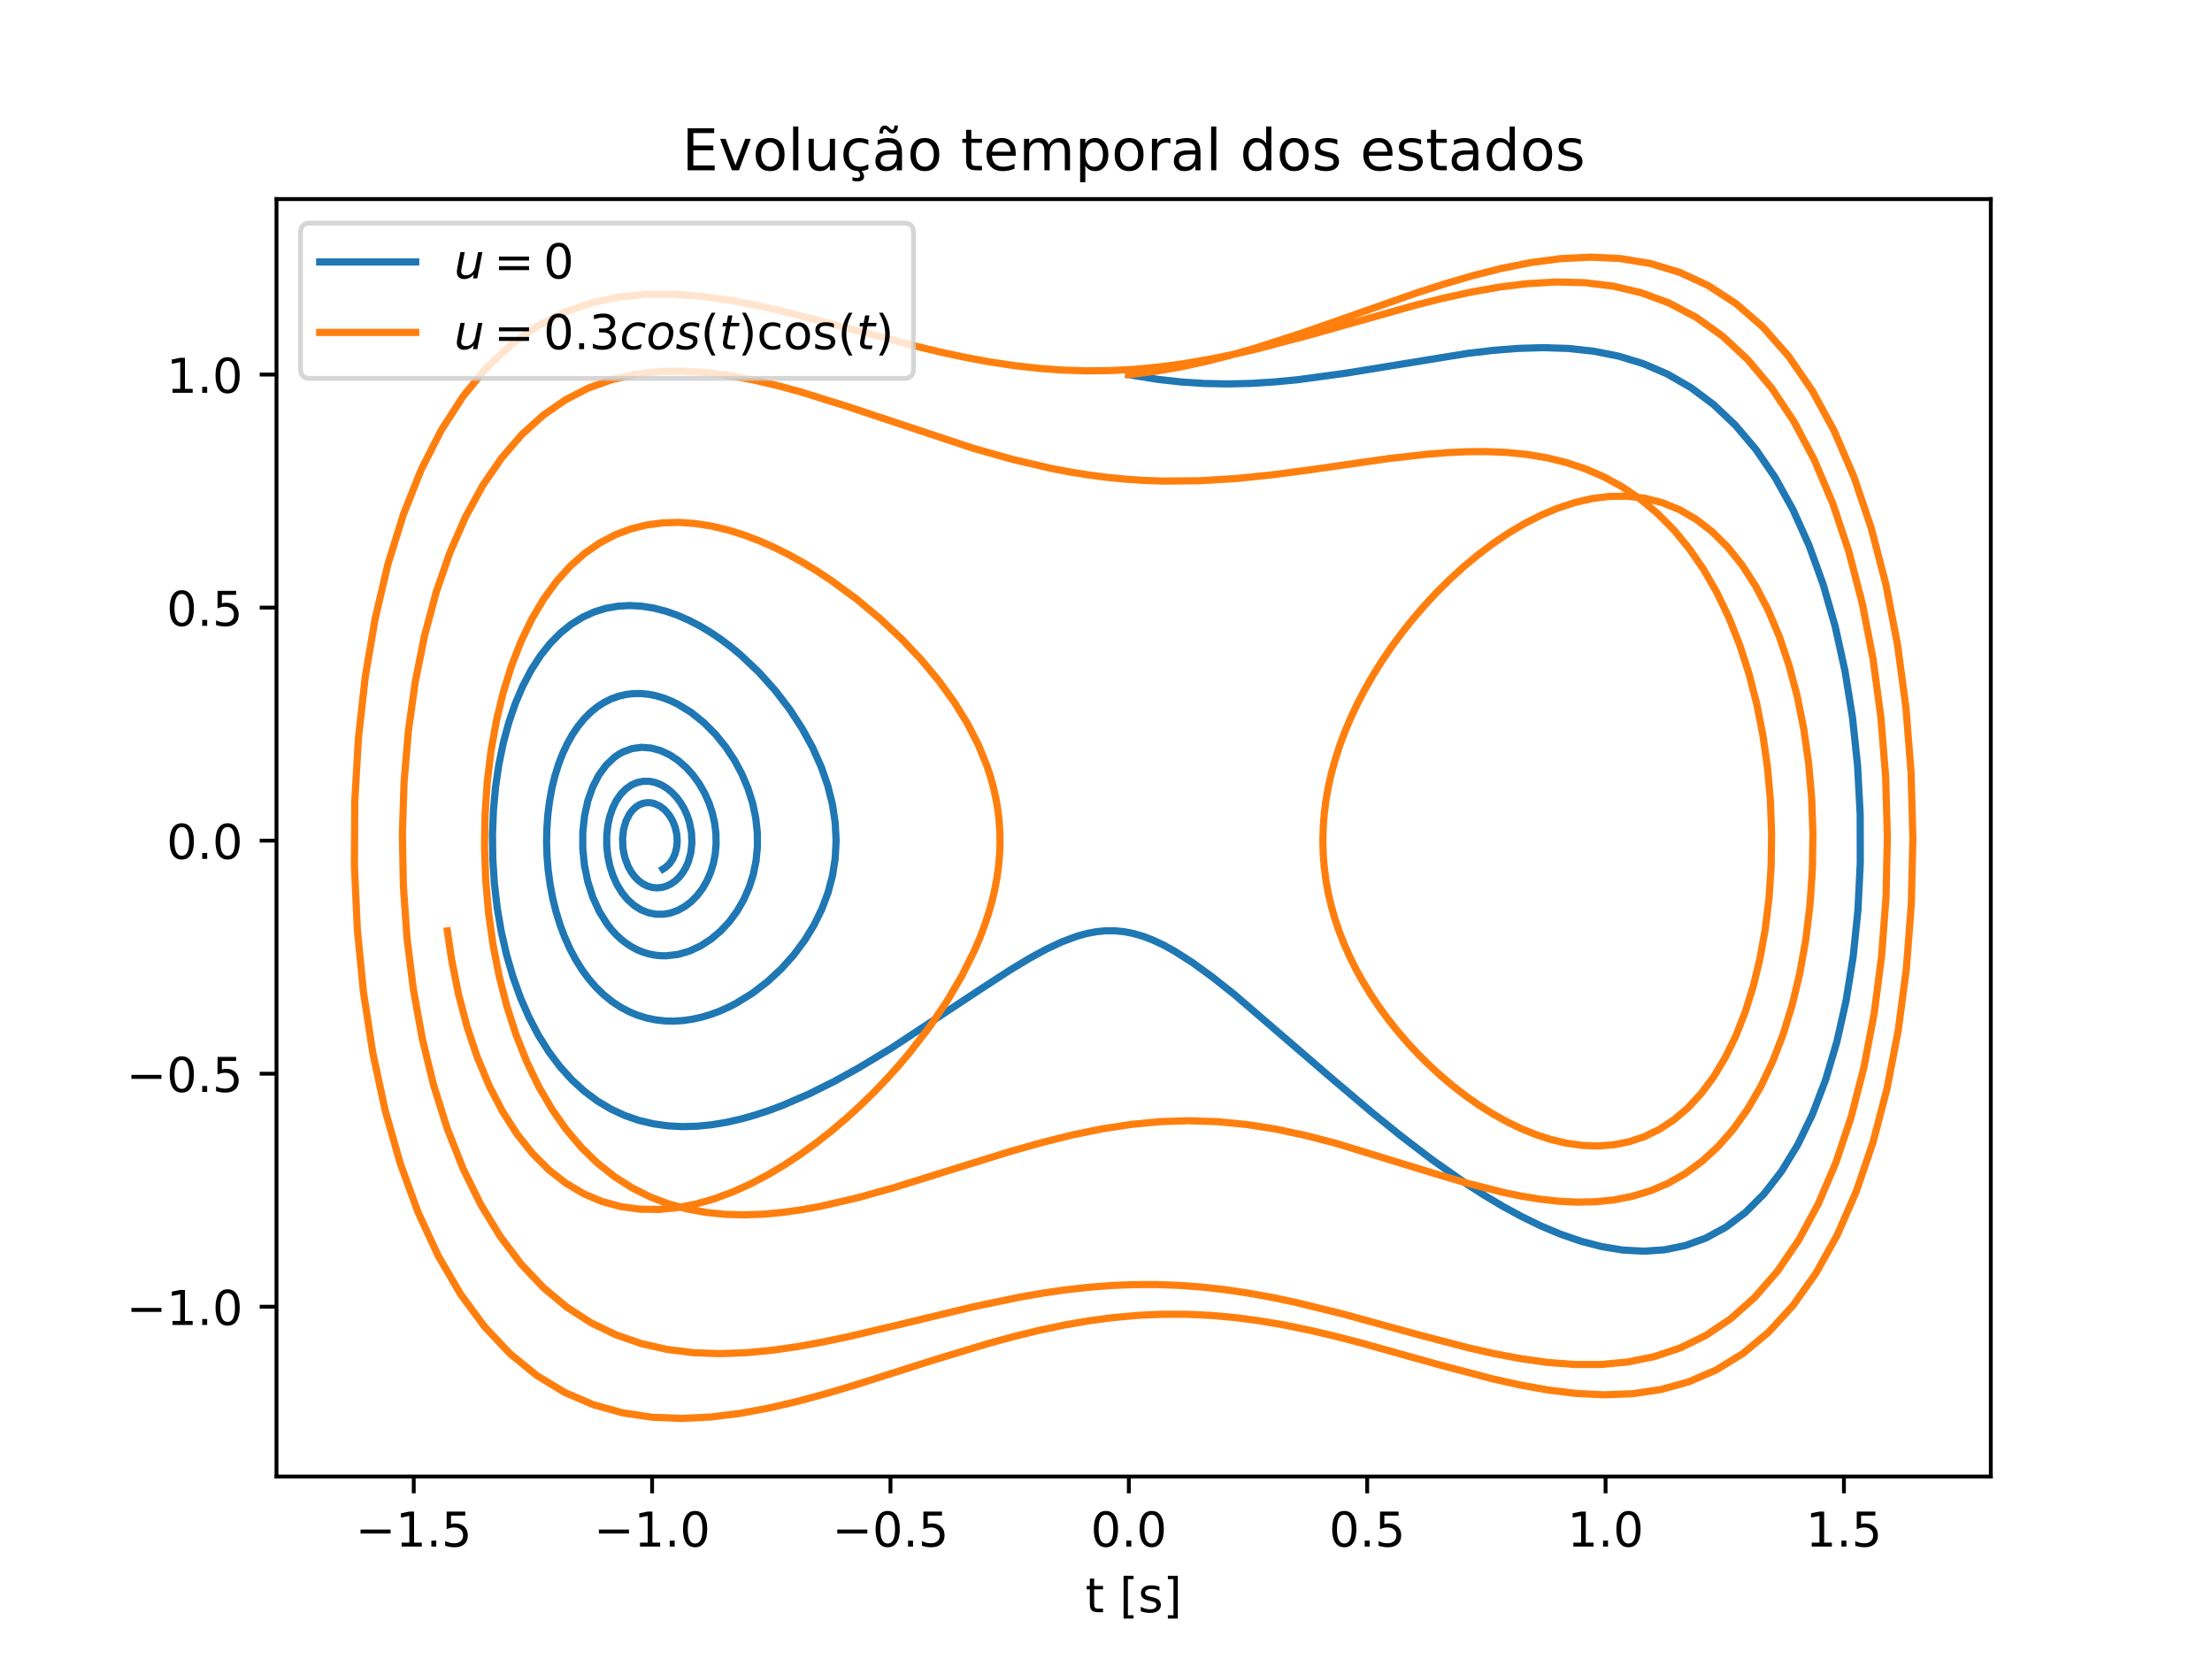 <?xml version="1.0" encoding="utf-8" standalone="no"?>
<!DOCTYPE svg PUBLIC "-//W3C//DTD SVG 1.1//EN"
  "http://www.w3.org/Graphics/SVG/1.1/DTD/svg11.dtd">
<!-- Created with matplotlib (http://matplotlib.org/) -->
<svg height="345.6pt" version="1.1" viewBox="0 0 460.8 345.6" width="460.8pt" xmlns="http://www.w3.org/2000/svg" xmlns:xlink="http://www.w3.org/1999/xlink">
 <defs>
  <style type="text/css">
*{stroke-linecap:butt;stroke-linejoin:round;}
  </style>
 </defs>
 <g id="figure_1">
  <g id="patch_1">
   <path d="M 0 345.6 
L 460.8 345.6 
L 460.8 0 
L 0 0 
z
" style="fill:#ffffff;"/>
  </g>
  <g id="axes_1">
   <g id="patch_2">
    <path d="M 57.6 307.584 
L 414.72 307.584 
L 414.72 41.472 
L 57.6 41.472 
z
" style="fill:#ffffff;"/>
   </g>
   <g id="matplotlib.axis_1">
    <g id="xtick_1">
     <g id="line2d_1">
      <defs>
       <path d="M 0 0 
L 0 3.5 
" id="me39bbd411f" style="stroke:#000000;stroke-width:0.8;"/>
      </defs>
      <g>
       <use style="stroke:#000000;stroke-width:0.8;" x="86.19" xlink:href="#me39bbd411f" y="307.584"/>
      </g>
     </g>
     <g id="text_1">
      <!-- −1.5 -->
      <defs>
       <path d="M 10.594 35.5 
L 73.188 35.5 
L 73.188 27.203 
L 10.594 27.203 
z
" id="DejaVuSans-2212"/>
       <path d="M 12.406 8.297 
L 28.516 8.297 
L 28.516 63.922 
L 10.984 60.406 
L 10.984 69.391 
L 28.422 72.906 
L 38.281 72.906 
L 38.281 8.297 
L 54.391 8.297 
L 54.391 0 
L 12.406 0 
z
" id="DejaVuSans-31"/>
       <path d="M 10.688 12.406 
L 21 12.406 
L 21 0 
L 10.688 0 
z
" id="DejaVuSans-2e"/>
       <path d="M 10.797 72.906 
L 49.516 72.906 
L 49.516 64.594 
L 19.828 64.594 
L 19.828 46.734 
Q 21.969 47.469 24.109 47.828 
Q 26.266 48.188 28.422 48.188 
Q 40.625 48.188 47.75 41.5 
Q 54.891 34.812 54.891 23.391 
Q 54.891 11.625 47.562 5.094 
Q 40.234 -1.422 26.906 -1.422 
Q 22.312 -1.422 17.547 -0.641 
Q 12.797 0.141 7.719 1.703 
L 7.719 11.625 
Q 12.109 9.234 16.797 8.062 
Q 21.484 6.891 26.703 6.891 
Q 35.156 6.891 40.078 11.328 
Q 45.016 15.766 45.016 23.391 
Q 45.016 31 40.078 35.438 
Q 35.156 39.891 26.703 39.891 
Q 22.75 39.891 18.812 39.016 
Q 14.891 38.141 10.797 36.281 
z
" id="DejaVuSans-35"/>
      </defs>
      <g transform="translate(74.048 322.182)scale(0.1 -0.1)">
       <use xlink:href="#DejaVuSans-2212"/>
       <use x="83.789" xlink:href="#DejaVuSans-31"/>
       <use x="147.412" xlink:href="#DejaVuSans-2e"/>
       <use x="179.199" xlink:href="#DejaVuSans-35"/>
      </g>
     </g>
    </g>
    <g id="xtick_2">
     <g id="line2d_2">
      <g>
       <use style="stroke:#000000;stroke-width:0.8;" x="135.846" xlink:href="#me39bbd411f" y="307.584"/>
      </g>
     </g>
     <g id="text_2">
      <!-- −1.0 -->
      <defs>
       <path d="M 31.781 66.406 
Q 24.172 66.406 20.328 58.906 
Q 16.5 51.422 16.5 36.375 
Q 16.5 21.391 20.328 13.891 
Q 24.172 6.391 31.781 6.391 
Q 39.453 6.391 43.281 13.891 
Q 47.125 21.391 47.125 36.375 
Q 47.125 51.422 43.281 58.906 
Q 39.453 66.406 31.781 66.406 
z
M 31.781 74.219 
Q 44.047 74.219 50.516 64.516 
Q 56.984 54.828 56.984 36.375 
Q 56.984 17.969 50.516 8.266 
Q 44.047 -1.422 31.781 -1.422 
Q 19.531 -1.422 13.062 8.266 
Q 6.594 17.969 6.594 36.375 
Q 6.594 54.828 13.062 64.516 
Q 19.531 74.219 31.781 74.219 
z
" id="DejaVuSans-30"/>
      </defs>
      <g transform="translate(123.704 322.182)scale(0.1 -0.1)">
       <use xlink:href="#DejaVuSans-2212"/>
       <use x="83.789" xlink:href="#DejaVuSans-31"/>
       <use x="147.412" xlink:href="#DejaVuSans-2e"/>
       <use x="179.199" xlink:href="#DejaVuSans-30"/>
      </g>
     </g>
    </g>
    <g id="xtick_3">
     <g id="line2d_3">
      <g>
       <use style="stroke:#000000;stroke-width:0.8;" x="185.502" xlink:href="#me39bbd411f" y="307.584"/>
      </g>
     </g>
     <g id="text_3">
      <!-- −0.5 -->
      <g transform="translate(173.36 322.182)scale(0.1 -0.1)">
       <use xlink:href="#DejaVuSans-2212"/>
       <use x="83.789" xlink:href="#DejaVuSans-30"/>
       <use x="147.412" xlink:href="#DejaVuSans-2e"/>
       <use x="179.199" xlink:href="#DejaVuSans-35"/>
      </g>
     </g>
    </g>
    <g id="xtick_4">
     <g id="line2d_4">
      <g>
       <use style="stroke:#000000;stroke-width:0.8;" x="235.157" xlink:href="#me39bbd411f" y="307.584"/>
      </g>
     </g>
     <g id="text_4">
      <!-- 0.0 -->
      <g transform="translate(227.206 322.182)scale(0.1 -0.1)">
       <use xlink:href="#DejaVuSans-30"/>
       <use x="63.623" xlink:href="#DejaVuSans-2e"/>
       <use x="95.41" xlink:href="#DejaVuSans-30"/>
      </g>
     </g>
    </g>
    <g id="xtick_5">
     <g id="line2d_5">
      <g>
       <use style="stroke:#000000;stroke-width:0.8;" x="284.813" xlink:href="#me39bbd411f" y="307.584"/>
      </g>
     </g>
     <g id="text_5">
      <!-- 0.5 -->
      <g transform="translate(276.862 322.182)scale(0.1 -0.1)">
       <use xlink:href="#DejaVuSans-30"/>
       <use x="63.623" xlink:href="#DejaVuSans-2e"/>
       <use x="95.41" xlink:href="#DejaVuSans-35"/>
      </g>
     </g>
    </g>
    <g id="xtick_6">
     <g id="line2d_6">
      <g>
       <use style="stroke:#000000;stroke-width:0.8;" x="334.469" xlink:href="#me39bbd411f" y="307.584"/>
      </g>
     </g>
     <g id="text_6">
      <!-- 1.0 -->
      <g transform="translate(326.518 322.182)scale(0.1 -0.1)">
       <use xlink:href="#DejaVuSans-31"/>
       <use x="63.623" xlink:href="#DejaVuSans-2e"/>
       <use x="95.41" xlink:href="#DejaVuSans-30"/>
      </g>
     </g>
    </g>
    <g id="xtick_7">
     <g id="line2d_7">
      <g>
       <use style="stroke:#000000;stroke-width:0.8;" x="384.125" xlink:href="#me39bbd411f" y="307.584"/>
      </g>
     </g>
     <g id="text_7">
      <!-- 1.5 -->
      <g transform="translate(376.174 322.182)scale(0.1 -0.1)">
       <use xlink:href="#DejaVuSans-31"/>
       <use x="63.623" xlink:href="#DejaVuSans-2e"/>
       <use x="95.41" xlink:href="#DejaVuSans-35"/>
      </g>
     </g>
    </g>
    <g id="text_8">
     <!-- t [s] -->
     <defs>
      <path d="M 18.312 70.219 
L 18.312 54.688 
L 36.812 54.688 
L 36.812 47.703 
L 18.312 47.703 
L 18.312 18.016 
Q 18.312 11.328 20.141 9.422 
Q 21.969 7.516 27.594 7.516 
L 36.812 7.516 
L 36.812 0 
L 27.594 0 
Q 17.188 0 13.234 3.875 
Q 9.281 7.766 9.281 18.016 
L 9.281 47.703 
L 2.688 47.703 
L 2.688 54.688 
L 9.281 54.688 
L 9.281 70.219 
z
" id="DejaVuSans-74"/>
      <path id="DejaVuSans-20"/>
      <path d="M 8.594 75.984 
L 29.297 75.984 
L 29.297 69 
L 17.578 69 
L 17.578 -6.203 
L 29.297 -6.203 
L 29.297 -13.188 
L 8.594 -13.188 
z
" id="DejaVuSans-5b"/>
      <path d="M 44.281 53.078 
L 44.281 44.578 
Q 40.484 46.531 36.375 47.5 
Q 32.281 48.484 27.875 48.484 
Q 21.188 48.484 17.844 46.438 
Q 14.5 44.391 14.5 40.281 
Q 14.5 37.156 16.891 35.375 
Q 19.281 33.594 26.516 31.984 
L 29.594 31.297 
Q 39.156 29.25 43.188 25.516 
Q 47.219 21.781 47.219 15.094 
Q 47.219 7.469 41.188 3.016 
Q 35.156 -1.422 24.609 -1.422 
Q 20.219 -1.422 15.453 -0.562 
Q 10.688 0.297 5.422 2 
L 5.422 11.281 
Q 10.406 8.688 15.234 7.391 
Q 20.062 6.109 24.812 6.109 
Q 31.156 6.109 34.562 8.281 
Q 37.984 10.453 37.984 14.406 
Q 37.984 18.062 35.516 20.016 
Q 33.062 21.969 24.703 23.781 
L 21.578 24.516 
Q 13.234 26.266 9.516 29.906 
Q 5.812 33.547 5.812 39.891 
Q 5.812 47.609 11.281 51.797 
Q 16.75 56 26.812 56 
Q 31.781 56 36.172 55.266 
Q 40.578 54.547 44.281 53.078 
z
" id="DejaVuSans-73"/>
      <path d="M 30.422 75.984 
L 30.422 -13.188 
L 9.719 -13.188 
L 9.719 -6.203 
L 21.391 -6.203 
L 21.391 69 
L 9.719 69 
L 9.719 75.984 
z
" id="DejaVuSans-5d"/>
     </defs>
     <g transform="translate(226.105 335.861)scale(0.1 -0.1)">
      <use xlink:href="#DejaVuSans-74"/>
      <use x="39.209" xlink:href="#DejaVuSans-20"/>
      <use x="70.996" xlink:href="#DejaVuSans-5b"/>
      <use x="110.01" xlink:href="#DejaVuSans-73"/>
      <use x="162.109" xlink:href="#DejaVuSans-5d"/>
     </g>
    </g>
   </g>
   <g id="matplotlib.axis_2">
    <g id="ytick_1">
     <g id="line2d_8">
      <defs>
       <path d="M 0 0 
L -3.5 0 
" id="m3bc2243979" style="stroke:#000000;stroke-width:0.8;"/>
      </defs>
      <g>
       <use style="stroke:#000000;stroke-width:0.8;" x="57.6" xlink:href="#m3bc2243979" y="272.213"/>
      </g>
     </g>
     <g id="text_9">
      <!-- −1.0 -->
      <g transform="translate(26.317 276.012)scale(0.1 -0.1)">
       <use xlink:href="#DejaVuSans-2212"/>
       <use x="83.789" xlink:href="#DejaVuSans-31"/>
       <use x="147.412" xlink:href="#DejaVuSans-2e"/>
       <use x="179.199" xlink:href="#DejaVuSans-30"/>
      </g>
     </g>
    </g>
    <g id="ytick_2">
     <g id="line2d_9">
      <g>
       <use style="stroke:#000000;stroke-width:0.8;" x="57.6" xlink:href="#m3bc2243979" y="223.667"/>
      </g>
     </g>
     <g id="text_10">
      <!-- −0.5 -->
      <g transform="translate(26.317 227.466)scale(0.1 -0.1)">
       <use xlink:href="#DejaVuSans-2212"/>
       <use x="83.789" xlink:href="#DejaVuSans-30"/>
       <use x="147.412" xlink:href="#DejaVuSans-2e"/>
       <use x="179.199" xlink:href="#DejaVuSans-35"/>
      </g>
     </g>
    </g>
    <g id="ytick_3">
     <g id="line2d_10">
      <g>
       <use style="stroke:#000000;stroke-width:0.8;" x="57.6" xlink:href="#m3bc2243979" y="175.121"/>
      </g>
     </g>
     <g id="text_11">
      <!-- 0.0 -->
      <g transform="translate(34.697 178.92)scale(0.1 -0.1)">
       <use xlink:href="#DejaVuSans-30"/>
       <use x="63.623" xlink:href="#DejaVuSans-2e"/>
       <use x="95.41" xlink:href="#DejaVuSans-30"/>
      </g>
     </g>
    </g>
    <g id="ytick_4">
     <g id="line2d_11">
      <g>
       <use style="stroke:#000000;stroke-width:0.8;" x="57.6" xlink:href="#m3bc2243979" y="126.575"/>
      </g>
     </g>
     <g id="text_12">
      <!-- 0.5 -->
      <g transform="translate(34.697 130.375)scale(0.1 -0.1)">
       <use xlink:href="#DejaVuSans-30"/>
       <use x="63.623" xlink:href="#DejaVuSans-2e"/>
       <use x="95.41" xlink:href="#DejaVuSans-35"/>
      </g>
     </g>
    </g>
    <g id="ytick_5">
     <g id="line2d_12">
      <g>
       <use style="stroke:#000000;stroke-width:0.8;" x="57.6" xlink:href="#m3bc2243979" y="78.029"/>
      </g>
     </g>
     <g id="text_13">
      <!-- 1.0 -->
      <g transform="translate(34.697 81.829)scale(0.1 -0.1)">
       <use xlink:href="#DejaVuSans-31"/>
       <use x="63.623" xlink:href="#DejaVuSans-2e"/>
       <use x="95.41" xlink:href="#DejaVuSans-30"/>
      </g>
     </g>
    </g>
   </g>
   <g id="line2d_13">
    <path clip-path="url(#p2f55f39e80)" d="M 235.157 78.029 
L 236.248 78.237 
L 241.181 79.028 
L 246.081 79.575 
L 250.958 79.887 
L 255.826 79.978 
L 260.694 79.863 
L 265.573 79.558 
L 270.471 79.087 
L 280.359 77.741 
L 305.798 73.606 
L 311.006 72.994 
L 316.241 72.579 
L 321.491 72.423 
L 326.74 72.593 
L 331.971 73.157 
L 337.162 74.185 
L 342.286 75.747 
L 347.316 77.908 
L 352.219 80.731 
L 356.959 84.268 
L 361.499 88.564 
L 365.799 93.645 
L 369.819 99.523 
L 373.518 106.191 
L 376.857 113.617 
L 379.797 121.748 
L 382.305 130.509 
L 384.351 139.8 
L 385.911 149.505 
L 386.967 159.489 
L 387.508 169.606 
L 387.531 179.706 
L 387.042 189.636 
L 386.052 199.25 
L 384.581 208.415 
L 382.656 217.01 
L 380.308 224.936 
L 377.574 232.114 
L 374.492 238.49 
L 371.106 244.032 
L 367.458 248.727 
L 363.591 252.586 
L 359.548 255.633 
L 355.369 257.908 
L 351.093 259.462 
L 346.754 260.354 
L 342.385 260.645 
L 338.015 260.403 
L 333.67 259.692 
L 329.371 258.578 
L 325.139 257.122 
L 320.989 255.381 
L 316.933 253.41 
L 312.984 251.257 
L 309.148 248.965 
L 305.432 246.574 
L 298.376 241.623 
L 291.829 236.624 
L 285.79 231.734 
L 277.642 224.829 
L 257.11 207.143 
L 252.487 203.479 
L 248.373 200.494 
L 244.669 198.13 
L 242.382 196.872 
L 240.212 195.85 
L 238.134 195.053 
L 236.127 194.468 
L 234.169 194.087 
L 232.241 193.901 
L 230.321 193.904 
L 228.392 194.091 
L 226.434 194.461 
L 224.429 195.01 
L 221.294 196.17 
L 217.95 197.735 
L 214.334 199.71 
L 210.383 202.1 
L 204.485 205.93 
L 185.701 218.346 
L 178.748 222.534 
L 173.757 225.287 
L 168.49 227.911 
L 162.966 230.297 
L 160.116 231.36 
L 157.215 232.313 
L 154.268 233.136 
L 151.283 233.808 
L 148.268 234.306 
L 145.233 234.608 
L 142.188 234.692 
L 139.144 234.533 
L 136.115 234.109 
L 133.115 233.399 
L 130.159 232.381 
L 127.264 231.039 
L 124.445 229.357 
L 121.722 227.323 
L 119.112 224.933 
L 116.633 222.182 
L 114.304 219.077 
L 112.143 215.626 
L 110.167 211.848 
L 108.392 207.764 
L 106.833 203.407 
L 105.503 198.811 
L 104.413 194.019 
L 103.572 189.077 
L 102.987 184.037 
L 102.661 178.952 
L 102.595 173.876 
L 102.787 168.864 
L 103.233 163.969 
L 103.925 159.242 
L 104.854 154.728 
L 106.007 150.471 
L 107.37 146.505 
L 108.928 142.861 
L 110.664 139.561 
L 112.559 136.621 
L 114.596 134.053 
L 116.754 131.859 
L 119.014 130.038 
L 121.359 128.583 
L 123.769 127.482 
L 126.226 126.721 
L 128.714 126.281 
L 131.217 126.142 
L 133.719 126.283 
L 136.208 126.682 
L 138.67 127.315 
L 141.094 128.159 
L 143.47 129.193 
L 145.789 130.394 
L 148.042 131.743 
L 150.224 133.219 
L 152.327 134.805 
L 154.346 136.485 
L 158.117 140.065 
L 161.51 143.855 
L 164.509 147.772 
L 167.103 151.754 
L 169.289 155.752 
L 171.066 159.733 
L 172.438 163.674 
L 173.41 167.559 
L 173.987 171.38 
L 174.178 175.13 
L 173.988 178.806 
L 173.426 182.404 
L 172.501 185.92 
L 171.22 189.344 
L 169.595 192.666 
L 167.635 195.868 
L 165.355 198.926 
L 162.771 201.81 
L 159.903 204.478 
L 156.775 206.883 
L 153.416 208.966 
L 151.662 209.867 
L 149.864 210.661 
L 148.029 211.341 
L 146.162 211.895 
L 144.269 212.316 
L 142.36 212.592 
L 140.439 212.714 
L 138.517 212.674 
L 136.601 212.462 
L 134.701 212.07 
L 132.825 211.493 
L 130.984 210.723 
L 129.187 209.758 
L 127.444 208.594 
L 125.766 207.232 
L 124.163 205.672 
L 122.645 203.919 
L 121.221 201.98 
L 119.9 199.863 
L 118.693 197.581 
L 117.606 195.146 
L 116.647 192.577 
L 115.822 189.891 
L 115.138 187.11 
L 114.597 184.256 
L 114.204 181.352 
L 113.96 178.424 
L 113.866 175.497 
L 113.921 172.595 
L 114.124 169.745 
L 114.47 166.968 
L 114.956 164.289 
L 115.576 161.728 
L 116.324 159.304 
L 117.191 157.033 
L 118.171 154.93 
L 119.254 153.007 
L 120.43 151.273 
L 121.69 149.733 
L 123.023 148.393 
L 124.42 147.254 
L 125.87 146.316 
L 127.363 145.575 
L 128.889 145.028 
L 130.438 144.668 
L 132.001 144.489 
L 133.568 144.482 
L 135.132 144.638 
L 136.684 144.947 
L 138.216 145.4 
L 139.722 145.985 
L 141.194 146.693 
L 144.016 148.435 
L 146.641 150.547 
L 149.034 152.953 
L 151.168 155.588 
L 153.024 158.393 
L 154.586 161.317 
L 155.845 164.316 
L 156.795 167.354 
L 157.434 170.4 
L 157.762 173.424 
L 157.783 176.402 
L 157.502 179.31 
L 156.929 182.127 
L 156.073 184.827 
L 154.948 187.387 
L 153.57 189.78 
L 151.956 191.977 
L 150.129 193.945 
L 148.114 195.65 
L 145.94 197.057 
L 143.638 198.126 
L 141.246 198.823 
L 138.804 199.11 
L 137.577 199.091 
L 136.354 198.96 
L 135.14 198.712 
L 133.943 198.348 
L 132.767 197.865 
L 131.618 197.263 
L 130.504 196.542 
L 129.429 195.705 
L 128.4 194.753 
L 127.423 193.69 
L 126.503 192.521 
L 124.855 189.888 
L 123.494 186.915 
L 122.451 183.675 
L 121.75 180.258 
L 121.403 176.762 
L 121.413 173.287 
L 121.774 169.934 
L 122.467 166.796 
L 123.467 163.956 
L 124.739 161.479 
L 126.244 159.416 
L 127.937 157.798 
L 128.84 157.16 
L 129.772 156.638 
L 131.702 155.936 
L 133.682 155.676 
L 135.666 155.83 
L 137.615 156.364 
L 139.492 157.24 
L 141.263 158.413 
L 142.901 159.842 
L 144.382 161.482 
L 145.685 163.294 
L 146.797 165.238 
L 147.704 167.278 
L 148.399 169.381 
L 148.877 171.515 
L 149.137 173.653 
L 149.178 175.766 
L 149.006 177.829 
L 148.627 179.818 
L 148.049 181.708 
L 147.284 183.475 
L 146.345 185.096 
L 145.249 186.546 
L 144.014 187.803 
L 142.662 188.843 
L 141.215 189.644 
L 139.7 190.188 
L 138.143 190.457 
L 136.572 190.438 
L 135.019 190.124 
L 133.513 189.512 
L 132.085 188.607 
L 130.764 187.423 
L 129.578 185.981 
L 128.55 184.312 
L 127.704 182.452 
L 127.056 180.448 
L 126.617 178.349 
L 126.397 176.21 
L 126.394 174.085 
L 126.606 172.029 
L 127.023 170.092 
L 127.629 168.32 
L 128.407 166.753 
L 129.333 165.42 
L 130.383 164.344 
L 131.529 163.538 
L 132.743 163.008 
L 133.998 162.75 
L 135.265 162.756 
L 136.519 163.01 
L 137.735 163.494 
L 138.89 164.185 
L 139.966 165.059 
L 140.943 166.091 
L 141.809 167.254 
L 142.549 168.523 
L 143.156 169.872 
L 143.621 171.276 
L 144.046 173.433 
L 144.14 175.583 
L 143.908 177.654 
L 143.37 179.578 
L 142.853 180.747 
L 142.223 181.805 
L 141.49 182.733 
L 140.67 183.518 
L 139.778 184.145 
L 138.83 184.601 
L 137.845 184.878 
L 136.841 184.967 
L 135.837 184.866 
L 134.854 184.575 
L 133.91 184.097 
L 133.024 183.44 
L 132.213 182.618 
L 131.495 181.647 
L 130.883 180.55 
L 130.188 178.721 
L 129.785 176.76 
L 129.686 174.771 
L 129.888 172.859 
L 130.372 171.122 
L 131.102 169.642 
L 131.706 168.831 
L 132.384 168.176 
L 133.121 167.686 
L 133.899 167.364 
L 134.702 167.212 
L 135.512 167.224 
L 136.312 167.393 
L 137.462 167.92 
L 138.507 168.734 
L 139.409 169.784 
L 140.136 171.014 
L 140.663 172.367 
L 140.978 173.784 
L 141.073 175.21 
L 140.953 176.59 
L 140.627 177.874 
L 140.115 179.016 
L 139.442 179.973 
L 138.638 180.71 
L 138.114 181.032 
L 138.114 181.032 
" style="fill:none;stroke:#1f77b4;stroke-linecap:square;stroke-width:1.5;"/>
   </g>
   <g id="line2d_14">
    <path clip-path="url(#p2f55f39e80)" d="M 235.157 78.029 
L 236.249 77.917 
L 241.237 77.262 
L 246.263 76.378 
L 251.34 75.274 
L 256.48 73.964 
L 261.691 72.467 
L 272.363 68.998 
L 294.874 61.101 
L 300.755 59.196 
L 306.729 57.442 
L 312.788 55.914 
L 318.917 54.696 
L 325.099 53.881 
L 331.31 53.568 
L 337.522 53.861 
L 343.701 54.869 
L 349.808 56.698 
L 355.798 59.454 
L 361.622 63.23 
L 367.225 68.108 
L 372.548 74.147 
L 377.532 81.383 
L 382.116 89.817 
L 386.238 99.416 
L 389.841 110.106 
L 392.871 121.773 
L 395.284 134.263 
L 397.04 147.391 
L 398.113 160.939 
L 398.487 174.673 
L 398.16 188.35 
L 397.139 201.731 
L 395.447 214.589 
L 393.115 226.723 
L 390.184 237.963 
L 386.704 248.176 
L 382.73 257.27 
L 378.321 265.193 
L 373.538 271.931 
L 368.439 277.505 
L 363.084 281.964 
L 357.528 285.381 
L 351.822 287.846 
L 346.013 289.46 
L 340.14 290.331 
L 334.239 290.567 
L 328.34 290.276 
L 322.468 289.56 
L 316.64 288.515 
L 310.873 287.229 
L 299.556 284.242 
L 283.171 279.655 
L 277.86 278.289 
L 272.616 277.063 
L 267.43 276.005 
L 262.293 275.133 
L 257.196 274.466 
L 252.128 274.013 
L 247.077 273.785 
L 242.032 273.785 
L 236.982 274.014 
L 231.913 274.47 
L 226.816 275.149 
L 221.678 276.041 
L 216.49 277.136 
L 211.24 278.416 
L 205.921 279.863 
L 195.043 283.153 
L 178.055 288.551 
L 172.209 290.288 
L 166.277 291.896 
L 160.268 293.302 
L 154.194 294.429 
L 148.071 295.188 
L 141.92 295.488 
L 135.768 295.228 
L 129.646 294.307 
L 123.59 292.62 
L 117.642 290.069 
L 111.849 286.559 
L 106.262 282.011 
L 100.935 276.361 
L 95.926 269.569 
L 91.294 261.626 
L 87.097 252.553 
L 83.392 242.409 
L 80.231 231.291 
L 77.661 219.335 
L 75.72 206.71 
L 74.438 193.611 
L 73.833 180.259 
L 73.912 166.883 
L 74.672 153.712 
L 76.095 140.969 
L 78.154 128.854 
L 80.814 117.541 
L 84.028 107.171 
L 87.746 97.846 
L 91.913 89.632 
L 96.471 82.555 
L 101.362 76.611 
L 106.529 71.762 
L 111.917 67.948 
L 117.475 65.092 
L 123.157 63.1 
L 128.92 61.872 
L 134.729 61.306 
L 140.552 61.299 
L 146.364 61.749 
L 152.143 62.564 
L 157.872 63.655 
L 163.541 64.942 
L 174.665 67.83 
L 190.791 72.117 
L 196.026 73.365 
L 201.201 74.472 
L 206.324 75.414 
L 211.403 76.175 
L 216.448 76.741 
L 221.47 77.103 
L 226.478 77.255 
L 231.484 77.195 
L 236.498 76.923 
L 241.532 76.443 
L 246.595 75.762 
L 251.698 74.891 
L 256.85 73.843 
L 262.06 72.635 
L 272.683 69.83 
L 294.862 63.576 
L 300.604 62.136 
L 306.416 60.86 
L 312.287 59.817 
L 318.205 59.085 
L 324.15 58.745 
L 330.1 58.887 
L 336.029 59.601 
L 341.905 60.982 
L 347.691 63.12 
L 353.347 66.103 
L 358.826 70.01 
L 364.081 74.903 
L 369.06 80.829 
L 373.708 87.81 
L 377.973 95.842 
L 381.8 104.888 
L 385.14 114.88 
L 387.948 125.714 
L 390.182 137.255 
L 391.812 149.34 
L 392.813 161.782 
L 393.173 174.381 
L 392.89 186.928 
L 391.97 199.218 
L 390.433 211.055 
L 388.305 222.266 
L 385.624 232.701 
L 382.431 242.241 
L 378.775 250.802 
L 374.707 258.332 
L 370.281 264.813 
L 365.551 270.254 
L 360.568 274.691 
L 355.382 278.18 
L 350.041 280.794 
L 344.587 282.616 
L 339.058 283.736 
L 333.488 284.247 
L 327.905 284.241 
L 322.333 283.809 
L 316.793 283.033 
L 311.3 281.994 
L 305.865 280.763 
L 295.199 277.974 
L 279.749 273.726 
L 269.792 271.282 
L 264.901 270.253 
L 260.059 269.377 
L 255.257 268.665 
L 250.488 268.128 
L 245.741 267.77 
L 241.008 267.595 
L 236.279 267.604 
L 231.545 267.793 
L 226.797 268.159 
L 222.026 268.693 
L 217.223 269.387 
L 212.381 270.226 
L 202.552 272.277 
L 187.37 275.937 
L 176.93 278.405 
L 171.619 279.525 
L 166.254 280.503 
L 160.843 281.282 
L 155.399 281.801 
L 149.937 281.995 
L 144.474 281.792 
L 139.034 281.12 
L 133.641 279.905 
L 128.326 278.075 
L 123.122 275.56 
L 118.066 272.296 
L 113.196 268.231 
L 108.556 263.324 
L 104.189 257.55 
L 100.14 250.906 
L 96.452 243.411 
L 93.168 235.107 
L 90.329 226.063 
L 87.969 216.372 
L 86.119 206.151 
L 84.802 195.537 
L 84.034 184.681 
L 83.825 173.746 
L 84.174 162.895 
L 85.072 152.292 
L 86.502 142.086 
L 88.441 132.417 
L 90.859 123.398 
L 93.719 115.126 
L 96.982 107.667 
L 100.604 101.066 
L 104.542 95.34 
L 108.75 90.486 
L 113.184 86.481 
L 117.803 83.284 
L 122.565 80.842 
L 127.434 79.094 
L 132.377 77.97 
L 137.362 77.399 
L 142.364 77.308 
L 147.36 77.626 
L 152.331 78.284 
L 157.261 79.22 
L 162.137 80.372 
L 166.95 81.688 
L 176.359 84.622 
L 202.742 93.388 
L 210.98 95.712 
L 219.003 97.58 
L 222.949 98.331 
L 226.86 98.956 
L 230.742 99.455 
L 234.601 99.83 
L 238.445 100.083 
L 242.279 100.217 
L 249.94 100.149 
L 257.63 99.677 
L 265.386 98.872 
L 273.237 97.829 
L 289.286 95.529 
L 297.477 94.602 
L 301.604 94.283 
L 305.743 94.098 
L 309.888 94.08 
L 314.029 94.263 
L 318.155 94.679 
L 322.253 95.365 
L 326.308 96.356 
L 330.304 97.684 
L 334.222 99.384 
L 338.044 101.484 
L 341.747 104.011 
L 345.31 106.983 
L 348.709 110.417 
L 351.92 114.317 
L 354.92 118.681 
L 357.686 123.498 
L 360.193 128.745 
L 362.422 134.39 
L 364.354 140.39 
L 365.97 146.692 
L 367.257 153.235 
L 368.206 159.951 
L 368.807 166.764 
L 369.06 173.598 
L 368.964 180.373 
L 368.525 187.012 
L 367.752 193.44 
L 366.656 199.588 
L 365.255 205.395 
L 363.566 210.807 
L 361.612 215.782 
L 359.415 220.285 
L 357.001 224.294 
L 354.394 227.796 
L 351.622 230.786 
L 348.709 233.271 
L 345.682 235.263 
L 342.566 236.779 
L 339.383 237.843 
L 336.157 238.483 
L 332.909 238.728 
L 329.657 238.611 
L 326.421 238.162 
L 323.214 237.414 
L 320.053 236.399 
L 316.951 235.146 
L 313.917 233.682 
L 310.964 232.036 
L 308.098 230.229 
L 305.329 228.285 
L 302.662 226.223 
L 300.104 224.061 
L 297.658 221.813 
L 295.329 219.492 
L 293.121 217.112 
L 291.035 214.68 
L 289.075 212.205 
L 287.242 209.695 
L 285.539 207.154 
L 283.966 204.586 
L 282.526 201.996 
L 281.218 199.386 
L 280.044 196.757 
L 279.005 194.111 
L 278.102 191.448 
L 277.335 188.769 
L 276.706 186.074 
L 276.215 183.362 
L 275.864 180.634 
L 275.652 177.888 
L 275.581 175.124 
L 275.652 172.341 
L 275.866 169.54 
L 276.223 166.719 
L 276.725 163.879 
L 277.373 161.02 
L 278.168 158.143 
L 279.11 155.248 
L 280.201 152.338 
L 281.441 149.415 
L 282.831 146.481 
L 284.37 143.541 
L 286.061 140.6 
L 287.901 137.663 
L 289.892 134.739 
L 292.032 131.836 
L 294.319 128.965 
L 296.752 126.138 
L 299.328 123.369 
L 302.044 120.676 
L 304.896 118.078 
L 307.877 115.596 
L 310.982 113.255 
L 314.202 111.082 
L 317.529 109.106 
L 320.951 107.36 
L 324.455 105.88 
L 328.028 104.701 
L 331.653 103.863 
L 335.31 103.406 
L 338.981 103.369 
L 342.642 103.791 
L 346.269 104.711 
L 349.835 106.16 
L 353.313 108.169 
L 356.673 110.759 
L 359.886 113.945 
L 362.92 117.731 
L 365.746 122.111 
L 368.333 127.067 
L 370.652 132.566 
L 372.677 138.565 
L 374.384 145.006 
L 375.751 151.82 
L 376.762 158.928 
L 377.404 166.242 
L 377.668 173.67 
L 377.552 181.115 
L 377.057 188.48 
L 376.189 195.675 
L 374.959 202.611 
L 373.383 209.211 
L 371.479 215.408 
L 369.27 221.146 
L 366.78 226.384 
L 364.035 231.091 
L 361.064 235.252 
L 357.894 238.863 
L 354.553 241.932 
L 351.069 244.474 
L 347.468 246.515 
L 343.775 248.085 
L 340.012 249.221 
L 336.202 249.963 
L 332.363 250.351 
L 328.512 250.427 
L 324.665 250.233 
L 320.833 249.808 
L 317.029 249.192 
L 313.26 248.421 
L 305.855 246.545 
L 298.657 244.415 
L 278.38 238.189 
L 272.016 236.541 
L 265.804 235.218 
L 259.71 234.254 
L 253.694 233.669 
L 247.719 233.471 
L 241.744 233.659 
L 235.731 234.224 
L 229.641 235.151 
L 223.439 236.419 
L 217.091 237.997 
L 210.567 239.843 
L 200.4 242.992 
L 186.058 247.461 
L 178.55 249.546 
L 170.843 251.318 
L 166.928 252.025 
L 162.98 252.574 
L 159.009 252.936 
L 155.024 253.079 
L 151.039 252.968 
L 147.066 252.569 
L 143.122 251.849 
L 139.224 250.774 
L 135.391 249.311 
L 131.643 247.431 
L 128.002 245.108 
L 124.492 242.322 
L 121.137 239.058 
L 117.96 235.309 
L 114.988 231.078 
L 112.245 226.375 
L 109.754 221.222 
L 107.537 215.652 
L 105.614 209.706 
L 104.005 203.437 
L 102.722 196.907 
L 101.779 190.185 
L 101.184 183.346 
L 100.939 176.468 
L 101.045 169.63 
L 101.498 162.913 
L 102.291 156.392 
L 103.41 150.137 
L 104.84 144.212 
L 106.565 138.671 
L 108.561 133.559 
L 110.808 128.911 
L 113.28 124.75 
L 115.952 121.091 
L 118.798 117.937 
L 121.792 115.284 
L 124.91 113.12 
L 128.126 111.426 
L 131.418 110.179 
L 134.762 109.352 
L 138.138 108.912 
L 141.528 108.83 
L 144.913 109.071 
L 148.279 109.603 
L 151.611 110.395 
L 154.896 111.415 
L 158.123 112.636 
L 161.284 114.03 
L 164.37 115.572 
L 167.373 117.241 
L 170.288 119.016 
L 173.11 120.879 
L 178.46 124.811 
L 183.396 128.937 
L 187.904 133.183 
L 191.973 137.501 
L 195.598 141.862 
L 198.776 146.25 
L 201.504 150.659 
L 203.779 155.093 
L 205.6 159.559 
L 206.338 161.808 
L 206.962 164.069 
L 207.469 166.344 
L 207.859 168.634 
L 208.132 170.942 
L 208.286 173.27 
L 208.321 175.617 
L 208.235 177.987 
L 208.027 180.381 
L 207.697 182.8 
L 207.242 185.244 
L 206.661 187.717 
L 205.953 190.217 
L 205.116 192.746 
L 204.15 195.304 
L 203.051 197.89 
L 200.454 203.148 
L 197.314 208.509 
L 193.621 213.954 
L 189.369 219.446 
L 187.031 222.195 
L 184.554 224.933 
L 181.937 227.651 
L 179.181 230.336 
L 176.29 232.973 
L 173.265 235.546 
L 170.111 238.033 
L 166.832 240.414 
L 163.434 242.662 
L 159.926 244.75 
L 156.315 246.646 
L 152.614 248.315 
L 148.833 249.721 
L 144.988 250.824 
L 141.096 251.582 
L 137.174 251.953 
L 133.244 251.892 
L 129.33 251.357 
L 125.455 250.308 
L 121.648 248.705 
L 117.939 246.518 
L 114.356 243.72 
L 110.933 240.294 
L 107.7 236.235 
L 104.692 231.546 
L 101.939 226.247 
L 99.473 220.37 
L 97.32 213.963 
L 95.508 207.087 
L 94.057 199.816 
L 93.189 193.923 
L 93.189 193.923 
" style="fill:none;stroke:#ff7f0e;stroke-linecap:square;stroke-width:1.5;"/>
   </g>
   <g id="patch_3">
    <path d="M 57.6 307.584 
L 57.6 41.472 
" style="fill:none;stroke:#000000;stroke-linecap:square;stroke-linejoin:miter;stroke-width:0.8;"/>
   </g>
   <g id="patch_4">
    <path d="M 414.72 307.584 
L 414.72 41.472 
" style="fill:none;stroke:#000000;stroke-linecap:square;stroke-linejoin:miter;stroke-width:0.8;"/>
   </g>
   <g id="patch_5">
    <path d="M 57.6 307.584 
L 414.72 307.584 
" style="fill:none;stroke:#000000;stroke-linecap:square;stroke-linejoin:miter;stroke-width:0.8;"/>
   </g>
   <g id="patch_6">
    <path d="M 57.6 41.472 
L 414.72 41.472 
" style="fill:none;stroke:#000000;stroke-linecap:square;stroke-linejoin:miter;stroke-width:0.8;"/>
   </g>
   <g id="text_14">
    <!-- Evolução temporal dos estados -->
    <defs>
     <path d="M 9.812 72.906 
L 55.906 72.906 
L 55.906 64.594 
L 19.672 64.594 
L 19.672 43.016 
L 54.391 43.016 
L 54.391 34.719 
L 19.672 34.719 
L 19.672 8.297 
L 56.781 8.297 
L 56.781 0 
L 9.812 0 
z
" id="DejaVuSans-45"/>
     <path d="M 2.984 54.688 
L 12.5 54.688 
L 29.594 8.797 
L 46.688 54.688 
L 56.203 54.688 
L 35.688 0 
L 23.484 0 
z
" id="DejaVuSans-76"/>
     <path d="M 30.609 48.391 
Q 23.391 48.391 19.188 42.75 
Q 14.984 37.109 14.984 27.297 
Q 14.984 17.484 19.156 11.844 
Q 23.344 6.203 30.609 6.203 
Q 37.797 6.203 41.984 11.859 
Q 46.188 17.531 46.188 27.297 
Q 46.188 37.016 41.984 42.703 
Q 37.797 48.391 30.609 48.391 
z
M 30.609 56 
Q 42.328 56 49.016 48.375 
Q 55.719 40.766 55.719 27.297 
Q 55.719 13.875 49.016 6.219 
Q 42.328 -1.422 30.609 -1.422 
Q 18.844 -1.422 12.172 6.219 
Q 5.516 13.875 5.516 27.297 
Q 5.516 40.766 12.172 48.375 
Q 18.844 56 30.609 56 
z
" id="DejaVuSans-6f"/>
     <path d="M 9.422 75.984 
L 18.406 75.984 
L 18.406 0 
L 9.422 0 
z
" id="DejaVuSans-6c"/>
     <path d="M 8.5 21.578 
L 8.5 54.688 
L 17.484 54.688 
L 17.484 21.922 
Q 17.484 14.156 20.5 10.266 
Q 23.531 6.391 29.594 6.391 
Q 36.859 6.391 41.078 11.031 
Q 45.312 15.672 45.312 23.688 
L 45.312 54.688 
L 54.297 54.688 
L 54.297 0 
L 45.312 0 
L 45.312 8.406 
Q 42.047 3.422 37.719 1 
Q 33.406 -1.422 27.688 -1.422 
Q 18.266 -1.422 13.375 4.438 
Q 8.5 10.297 8.5 21.578 
z
M 31.109 56 
z
" id="DejaVuSans-75"/>
     <path d="M 48.781 52.594 
L 48.781 44.188 
Q 44.969 46.297 41.141 47.344 
Q 37.312 48.391 33.406 48.391 
Q 24.656 48.391 19.812 42.844 
Q 14.984 37.312 14.984 27.297 
Q 14.984 17.281 19.812 11.734 
Q 24.656 6.203 33.406 6.203 
Q 37.312 6.203 41.141 7.25 
Q 44.969 8.297 48.781 10.406 
L 48.781 2.094 
Q 45.016 0.344 40.984 -0.531 
Q 36.969 -1.422 32.422 -1.422 
Q 20.062 -1.422 12.781 6.344 
Q 5.516 14.109 5.516 27.297 
Q 5.516 40.672 12.859 48.328 
Q 20.219 56 33.016 56 
Q 37.156 56 41.109 55.141 
Q 45.062 54.297 48.781 52.594 
z
M 36.078 0 
Q 38.766 -3.031 40.078 -5.594 
Q 41.406 -8.156 41.406 -10.5 
Q 41.406 -14.844 38.469 -17.062 
Q 35.547 -19.281 29.781 -19.281 
Q 27.547 -19.281 25.422 -18.984 
Q 23.297 -18.703 21.188 -18.109 
L 21.188 -11.719 
Q 22.859 -12.547 24.656 -12.906 
Q 26.469 -13.281 28.766 -13.281 
Q 31.641 -13.281 33.109 -12.109 
Q 34.578 -10.938 34.578 -8.688 
Q 34.578 -7.234 33.516 -5.109 
Q 32.469 -2.984 30.281 0 
z
" id="DejaVuSans-e7"/>
     <path d="M 34.281 27.484 
Q 23.391 27.484 19.188 25 
Q 14.984 22.516 14.984 16.5 
Q 14.984 11.719 18.141 8.906 
Q 21.297 6.109 26.703 6.109 
Q 34.188 6.109 38.703 11.406 
Q 43.219 16.703 43.219 25.484 
L 43.219 27.484 
z
M 52.203 31.203 
L 52.203 0 
L 43.219 0 
L 43.219 8.297 
Q 40.141 3.328 35.547 0.953 
Q 30.953 -1.422 24.312 -1.422 
Q 15.922 -1.422 10.953 3.297 
Q 6 8.016 6 15.922 
Q 6 25.141 12.172 29.828 
Q 18.359 34.516 30.609 34.516 
L 43.219 34.516 
L 43.219 35.406 
Q 43.219 41.609 39.141 45 
Q 35.062 48.391 27.688 48.391 
Q 23 48.391 18.547 47.266 
Q 14.109 46.141 10.016 43.891 
L 10.016 52.203 
Q 14.938 54.109 19.578 55.047 
Q 24.219 56 28.609 56 
Q 40.484 56 46.344 49.844 
Q 52.203 43.703 52.203 31.203 
z
M 28.812 66.891 
L 26.031 69.578 
Q 24.953 70.562 24.141 71.016 
Q 23.344 71.484 22.703 71.484 
Q 20.844 71.484 19.969 69.703 
Q 19.094 67.922 19 63.922 
L 12.891 63.922 
Q 12.984 70.516 15.469 74.094 
Q 17.969 77.688 22.406 77.688 
Q 24.266 77.688 25.828 77 
Q 27.391 76.312 29.203 74.703 
L 31.984 72.016 
Q 33.062 71.047 33.859 70.578 
Q 34.672 70.125 35.297 70.125 
Q 37.156 70.125 38.031 71.906 
Q 38.922 73.688 39.016 77.688 
L 45.125 77.688 
Q 45.016 71.094 42.531 67.5 
Q 40.047 63.922 35.594 63.922 
Q 33.734 63.922 32.172 64.594 
Q 30.609 65.281 28.812 66.891 
z
" id="DejaVuSans-e3"/>
     <path d="M 56.203 29.594 
L 56.203 25.203 
L 14.891 25.203 
Q 15.484 15.922 20.484 11.062 
Q 25.484 6.203 34.422 6.203 
Q 39.594 6.203 44.453 7.469 
Q 49.312 8.734 54.109 11.281 
L 54.109 2.781 
Q 49.266 0.734 44.188 -0.344 
Q 39.109 -1.422 33.891 -1.422 
Q 20.797 -1.422 13.156 6.188 
Q 5.516 13.812 5.516 26.812 
Q 5.516 40.234 12.766 48.109 
Q 20.016 56 32.328 56 
Q 43.359 56 49.781 48.891 
Q 56.203 41.797 56.203 29.594 
z
M 47.219 32.234 
Q 47.125 39.594 43.094 43.984 
Q 39.062 48.391 32.422 48.391 
Q 24.906 48.391 20.391 44.141 
Q 15.875 39.891 15.188 32.172 
z
" id="DejaVuSans-65"/>
     <path d="M 52 44.188 
Q 55.375 50.25 60.062 53.125 
Q 64.75 56 71.094 56 
Q 79.641 56 84.281 50.016 
Q 88.922 44.047 88.922 33.016 
L 88.922 0 
L 79.891 0 
L 79.891 32.719 
Q 79.891 40.578 77.094 44.375 
Q 74.312 48.188 68.609 48.188 
Q 61.625 48.188 57.562 43.547 
Q 53.516 38.922 53.516 30.906 
L 53.516 0 
L 44.484 0 
L 44.484 32.719 
Q 44.484 40.625 41.703 44.406 
Q 38.922 48.188 33.109 48.188 
Q 26.219 48.188 22.156 43.531 
Q 18.109 38.875 18.109 30.906 
L 18.109 0 
L 9.078 0 
L 9.078 54.688 
L 18.109 54.688 
L 18.109 46.188 
Q 21.188 51.219 25.484 53.609 
Q 29.781 56 35.688 56 
Q 41.656 56 45.828 52.969 
Q 50 49.953 52 44.188 
z
" id="DejaVuSans-6d"/>
     <path d="M 18.109 8.203 
L 18.109 -20.797 
L 9.078 -20.797 
L 9.078 54.688 
L 18.109 54.688 
L 18.109 46.391 
Q 20.953 51.266 25.266 53.625 
Q 29.594 56 35.594 56 
Q 45.562 56 51.781 48.094 
Q 58.016 40.188 58.016 27.297 
Q 58.016 14.406 51.781 6.484 
Q 45.562 -1.422 35.594 -1.422 
Q 29.594 -1.422 25.266 0.953 
Q 20.953 3.328 18.109 8.203 
z
M 48.688 27.297 
Q 48.688 37.203 44.609 42.844 
Q 40.531 48.484 33.406 48.484 
Q 26.266 48.484 22.188 42.844 
Q 18.109 37.203 18.109 27.297 
Q 18.109 17.391 22.188 11.75 
Q 26.266 6.109 33.406 6.109 
Q 40.531 6.109 44.609 11.75 
Q 48.688 17.391 48.688 27.297 
z
" id="DejaVuSans-70"/>
     <path d="M 41.109 46.297 
Q 39.594 47.172 37.812 47.578 
Q 36.031 48 33.891 48 
Q 26.266 48 22.188 43.047 
Q 18.109 38.094 18.109 28.812 
L 18.109 0 
L 9.078 0 
L 9.078 54.688 
L 18.109 54.688 
L 18.109 46.188 
Q 20.953 51.172 25.484 53.578 
Q 30.031 56 36.531 56 
Q 37.453 56 38.578 55.875 
Q 39.703 55.766 41.062 55.516 
z
" id="DejaVuSans-72"/>
     <path d="M 34.281 27.484 
Q 23.391 27.484 19.188 25 
Q 14.984 22.516 14.984 16.5 
Q 14.984 11.719 18.141 8.906 
Q 21.297 6.109 26.703 6.109 
Q 34.188 6.109 38.703 11.406 
Q 43.219 16.703 43.219 25.484 
L 43.219 27.484 
z
M 52.203 31.203 
L 52.203 0 
L 43.219 0 
L 43.219 8.297 
Q 40.141 3.328 35.547 0.953 
Q 30.953 -1.422 24.312 -1.422 
Q 15.922 -1.422 10.953 3.297 
Q 6 8.016 6 15.922 
Q 6 25.141 12.172 29.828 
Q 18.359 34.516 30.609 34.516 
L 43.219 34.516 
L 43.219 35.406 
Q 43.219 41.609 39.141 45 
Q 35.062 48.391 27.688 48.391 
Q 23 48.391 18.547 47.266 
Q 14.109 46.141 10.016 43.891 
L 10.016 52.203 
Q 14.938 54.109 19.578 55.047 
Q 24.219 56 28.609 56 
Q 40.484 56 46.344 49.844 
Q 52.203 43.703 52.203 31.203 
z
" id="DejaVuSans-61"/>
     <path d="M 45.406 46.391 
L 45.406 75.984 
L 54.391 75.984 
L 54.391 0 
L 45.406 0 
L 45.406 8.203 
Q 42.578 3.328 38.25 0.953 
Q 33.938 -1.422 27.875 -1.422 
Q 17.969 -1.422 11.734 6.484 
Q 5.516 14.406 5.516 27.297 
Q 5.516 40.188 11.734 48.094 
Q 17.969 56 27.875 56 
Q 33.938 56 38.25 53.625 
Q 42.578 51.266 45.406 46.391 
z
M 14.797 27.297 
Q 14.797 17.391 18.875 11.75 
Q 22.953 6.109 30.078 6.109 
Q 37.203 6.109 41.297 11.75 
Q 45.406 17.391 45.406 27.297 
Q 45.406 37.203 41.297 42.844 
Q 37.203 48.484 30.078 48.484 
Q 22.953 48.484 18.875 42.844 
Q 14.797 37.203 14.797 27.297 
z
" id="DejaVuSans-64"/>
    </defs>
    <g transform="translate(142.072 35.472)scale(0.12 -0.12)">
     <use xlink:href="#DejaVuSans-45"/>
     <use x="63.184" xlink:href="#DejaVuSans-76"/>
     <use x="122.363" xlink:href="#DejaVuSans-6f"/>
     <use x="183.545" xlink:href="#DejaVuSans-6c"/>
     <use x="211.328" xlink:href="#DejaVuSans-75"/>
     <use x="274.707" xlink:href="#DejaVuSans-e7"/>
     <use x="329.688" xlink:href="#DejaVuSans-e3"/>
     <use x="390.967" xlink:href="#DejaVuSans-6f"/>
     <use x="452.148" xlink:href="#DejaVuSans-20"/>
     <use x="483.936" xlink:href="#DejaVuSans-74"/>
     <use x="523.145" xlink:href="#DejaVuSans-65"/>
     <use x="584.668" xlink:href="#DejaVuSans-6d"/>
     <use x="682.08" xlink:href="#DejaVuSans-70"/>
     <use x="745.557" xlink:href="#DejaVuSans-6f"/>
     <use x="806.738" xlink:href="#DejaVuSans-72"/>
     <use x="847.852" xlink:href="#DejaVuSans-61"/>
     <use x="909.131" xlink:href="#DejaVuSans-6c"/>
     <use x="936.914" xlink:href="#DejaVuSans-20"/>
     <use x="968.701" xlink:href="#DejaVuSans-64"/>
     <use x="1032.178" xlink:href="#DejaVuSans-6f"/>
     <use x="1093.359" xlink:href="#DejaVuSans-73"/>
     <use x="1145.459" xlink:href="#DejaVuSans-20"/>
     <use x="1177.246" xlink:href="#DejaVuSans-65"/>
     <use x="1238.77" xlink:href="#DejaVuSans-73"/>
     <use x="1290.869" xlink:href="#DejaVuSans-74"/>
     <use x="1330.078" xlink:href="#DejaVuSans-61"/>
     <use x="1391.357" xlink:href="#DejaVuSans-64"/>
     <use x="1454.834" xlink:href="#DejaVuSans-6f"/>
     <use x="1516.016" xlink:href="#DejaVuSans-73"/>
    </g>
   </g>
   <g id="legend_1">
    <g id="patch_7">
     <path d="M 64.6 78.828 
L 188.3 78.828 
Q 190.3 78.828 190.3 76.828 
L 190.3 48.472 
Q 190.3 46.472 188.3 46.472 
L 64.6 46.472 
Q 62.6 46.472 62.6 48.472 
L 62.6 76.828 
Q 62.6 78.828 64.6 78.828 
z
" style="fill:#ffffff;opacity:0.8;stroke:#cccccc;stroke-linejoin:miter;"/>
    </g>
    <g id="line2d_15">
     <path d="M 66.6 54.57 
L 86.6 54.57 
" style="fill:none;stroke:#1f77b4;stroke-linecap:square;stroke-width:1.5;"/>
    </g>
    <g id="line2d_16"/>
    <g id="text_15">
     <!-- $u=0$ -->
     <defs>
      <path d="M 6.688 21.688 
L 13.094 54.688 
L 22.125 54.688 
L 15.719 22.016 
Q 15.234 19.625 15.016 17.922 
Q 14.797 16.219 14.797 15.094 
Q 14.797 10.938 17.328 8.656 
Q 19.875 6.391 24.516 6.391 
Q 31.734 6.391 37 11.266 
Q 42.281 16.156 43.891 24.422 
L 49.906 54.688 
L 58.891 54.688 
L 48.297 0 
L 39.312 0 
L 41.109 8.594 
Q 37.312 3.812 32.062 1.188 
Q 26.812 -1.422 20.906 -1.422 
Q 13.719 -1.422 9.719 2.516 
Q 5.719 6.453 5.719 13.484 
Q 5.719 14.938 5.953 17.141 
Q 6.203 19.344 6.688 21.688 
z
" id="DejaVuSans-Oblique-75"/>
      <path d="M 10.594 45.406 
L 73.188 45.406 
L 73.188 37.203 
L 10.594 37.203 
z
M 10.594 25.484 
L 73.188 25.484 
L 73.188 17.188 
L 10.594 17.188 
z
" id="DejaVuSans-3d"/>
     </defs>
     <g transform="translate(94.6 58.07)scale(0.1 -0.1)">
      <use transform="translate(0 0.781)" xlink:href="#DejaVuSans-Oblique-75"/>
      <use transform="translate(82.861 0.781)" xlink:href="#DejaVuSans-3d"/>
      <use transform="translate(186.133 0.781)" xlink:href="#DejaVuSans-30"/>
     </g>
    </g>
    <g id="line2d_17">
     <path d="M 66.6 69.249 
L 86.6 69.249 
" style="fill:none;stroke:#ff7f0e;stroke-linecap:square;stroke-width:1.5;"/>
    </g>
    <g id="line2d_18"/>
    <g id="text_16">
     <!-- $u=0.3 cos(t)\cos(t)$ -->
     <defs>
      <path d="M 40.578 39.312 
Q 47.656 37.797 51.625 33 
Q 55.609 28.219 55.609 21.188 
Q 55.609 10.406 48.188 4.484 
Q 40.766 -1.422 27.094 -1.422 
Q 22.516 -1.422 17.656 -0.516 
Q 12.797 0.391 7.625 2.203 
L 7.625 11.719 
Q 11.719 9.328 16.594 8.109 
Q 21.484 6.891 26.812 6.891 
Q 36.078 6.891 40.938 10.547 
Q 45.797 14.203 45.797 21.188 
Q 45.797 27.641 41.281 31.266 
Q 36.766 34.906 28.719 34.906 
L 20.219 34.906 
L 20.219 43.016 
L 29.109 43.016 
Q 36.375 43.016 40.234 45.922 
Q 44.094 48.828 44.094 54.297 
Q 44.094 59.906 40.109 62.906 
Q 36.141 65.922 28.719 65.922 
Q 24.656 65.922 20.016 65.031 
Q 15.375 64.156 9.812 62.312 
L 9.812 71.094 
Q 15.438 72.656 20.344 73.438 
Q 25.25 74.219 29.594 74.219 
Q 40.828 74.219 47.359 69.109 
Q 53.906 64.016 53.906 55.328 
Q 53.906 49.266 50.438 45.094 
Q 46.969 40.922 40.578 39.312 
z
" id="DejaVuSans-33"/>
      <path d="M 53.609 52.594 
L 51.812 43.703 
Q 48.578 46.047 44.938 47.219 
Q 41.312 48.391 37.406 48.391 
Q 33.109 48.391 29.219 46.875 
Q 25.344 45.359 22.703 42.578 
Q 18.5 38.328 16.203 32.609 
Q 13.922 26.906 13.922 20.797 
Q 13.922 13.422 17.609 9.812 
Q 21.297 6.203 28.812 6.203 
Q 32.516 6.203 36.688 7.328 
Q 40.875 8.453 45.406 10.688 
L 43.703 1.812 
Q 39.797 0.203 35.672 -0.609 
Q 31.547 -1.422 27.203 -1.422 
Q 16.312 -1.422 10.453 4.016 
Q 4.594 9.469 4.594 19.578 
Q 4.594 28.078 7.641 35.234 
Q 10.688 42.391 16.703 48.094 
Q 20.797 52 26.312 54 
Q 31.844 56 38.375 56 
Q 42.188 56 45.938 55.141 
Q 49.703 54.297 53.609 52.594 
z
" id="DejaVuSans-Oblique-63"/>
      <path d="M 25.391 -1.422 
Q 15.766 -1.422 10.172 4.516 
Q 4.594 10.453 4.594 20.703 
Q 4.594 26.656 6.516 32.828 
Q 8.453 39.016 11.531 43.219 
Q 16.359 49.75 22.312 52.875 
Q 28.266 56 35.797 56 
Q 45.125 56 50.859 50.188 
Q 56.594 44.391 56.594 35.016 
Q 56.594 28.516 54.688 22.062 
Q 52.781 15.625 49.703 11.375 
Q 44.922 4.828 38.969 1.703 
Q 33.016 -1.422 25.391 -1.422 
z
M 13.922 21 
Q 13.922 13.578 17.016 9.891 
Q 20.125 6.203 26.422 6.203 
Q 35.453 6.203 41.375 14.078 
Q 47.312 21.969 47.312 34.078 
Q 47.312 41.156 44.141 44.766 
Q 40.969 48.391 34.812 48.391 
Q 29.734 48.391 25.781 46.016 
Q 21.828 43.656 18.703 38.812 
Q 16.406 35.203 15.156 30.562 
Q 13.922 25.922 13.922 21 
z
" id="DejaVuSans-Oblique-6f"/>
      <path d="M 50 53.078 
L 48.297 44.578 
Q 44.734 46.531 40.766 47.5 
Q 36.812 48.484 32.625 48.484 
Q 25.531 48.484 21.453 46.062 
Q 17.391 43.656 17.391 39.5 
Q 17.391 34.672 26.859 32.078 
Q 27.594 31.891 27.938 31.781 
L 30.812 30.906 
Q 39.797 28.422 42.797 25.688 
Q 45.797 22.953 45.797 18.219 
Q 45.797 9.516 38.891 4.047 
Q 31.984 -1.422 20.797 -1.422 
Q 16.453 -1.422 11.672 -0.578 
Q 6.891 0.25 1.125 2 
L 2.875 11.281 
Q 7.812 8.734 12.594 7.422 
Q 17.391 6.109 21.781 6.109 
Q 28.375 6.109 32.5 8.938 
Q 36.625 11.766 36.625 16.109 
Q 36.625 20.797 25.781 23.688 
L 24.859 23.922 
L 21.781 24.703 
Q 14.938 26.516 11.766 29.469 
Q 8.594 32.422 8.594 37.016 
Q 8.594 45.75 15.156 50.875 
Q 21.734 56 33.016 56 
Q 37.453 56 41.672 55.266 
Q 45.906 54.547 50 53.078 
z
" id="DejaVuSans-Oblique-73"/>
      <path d="M 31 75.875 
Q 24.469 64.656 21.281 53.656 
Q 18.109 42.672 18.109 31.391 
Q 18.109 20.125 21.312 9.062 
Q 24.516 -2 31 -13.188 
L 23.188 -13.188 
Q 15.875 -1.703 12.234 9.375 
Q 8.594 20.453 8.594 31.391 
Q 8.594 42.281 12.203 53.312 
Q 15.828 64.359 23.188 75.875 
z
" id="DejaVuSans-28"/>
      <path d="M 42.281 54.688 
L 40.922 47.703 
L 23 47.703 
L 17.188 18.016 
Q 16.891 16.359 16.75 15.234 
Q 16.609 14.109 16.609 13.484 
Q 16.609 10.359 18.484 8.938 
Q 20.359 7.516 24.516 7.516 
L 33.594 7.516 
L 32.078 0 
L 23.484 0 
Q 15.484 0 11.547 3.125 
Q 7.625 6.25 7.625 12.594 
Q 7.625 13.719 7.766 15.062 
Q 7.906 16.406 8.203 18.016 
L 14.016 47.703 
L 6.391 47.703 
L 7.812 54.688 
L 15.281 54.688 
L 18.312 70.219 
L 27.297 70.219 
L 24.312 54.688 
z
" id="DejaVuSans-Oblique-74"/>
      <path d="M 8.016 75.875 
L 15.828 75.875 
Q 23.141 64.359 26.781 53.312 
Q 30.422 42.281 30.422 31.391 
Q 30.422 20.453 26.781 9.375 
Q 23.141 -1.703 15.828 -13.188 
L 8.016 -13.188 
Q 14.5 -2 17.703 9.062 
Q 20.906 20.125 20.906 31.391 
Q 20.906 42.672 17.703 53.656 
Q 14.5 64.656 8.016 75.875 
z
" id="DejaVuSans-29"/>
      <path d="M 48.781 52.594 
L 48.781 44.188 
Q 44.969 46.297 41.141 47.344 
Q 37.312 48.391 33.406 48.391 
Q 24.656 48.391 19.812 42.844 
Q 14.984 37.312 14.984 27.297 
Q 14.984 17.281 19.812 11.734 
Q 24.656 6.203 33.406 6.203 
Q 37.312 6.203 41.141 7.25 
Q 44.969 8.297 48.781 10.406 
L 48.781 2.094 
Q 45.016 0.344 40.984 -0.531 
Q 36.969 -1.422 32.422 -1.422 
Q 20.062 -1.422 12.781 6.344 
Q 5.516 14.109 5.516 27.297 
Q 5.516 40.672 12.859 48.328 
Q 20.219 56 33.016 56 
Q 37.156 56 41.109 55.141 
Q 45.062 54.297 48.781 52.594 
z
" id="DejaVuSans-63"/>
     </defs>
     <g transform="translate(94.6 72.749)scale(0.1 -0.1)">
      <use transform="translate(0 0.125)" xlink:href="#DejaVuSans-Oblique-75"/>
      <use transform="translate(82.861 0.125)" xlink:href="#DejaVuSans-3d"/>
      <use transform="translate(186.133 0.125)" xlink:href="#DejaVuSans-30"/>
      <use transform="translate(249.756 0.125)" xlink:href="#DejaVuSans-2e"/>
      <use transform="translate(281.543 0.125)" xlink:href="#DejaVuSans-33"/>
      <use transform="translate(345.166 0.125)" xlink:href="#DejaVuSans-Oblique-63"/>
      <use transform="translate(400.146 0.125)" xlink:href="#DejaVuSans-Oblique-6f"/>
      <use transform="translate(461.328 0.125)" xlink:href="#DejaVuSans-Oblique-73"/>
      <use transform="translate(513.428 0.125)" xlink:href="#DejaVuSans-28"/>
      <use transform="translate(552.441 0.125)" xlink:href="#DejaVuSans-Oblique-74"/>
      <use transform="translate(591.65 0.125)" xlink:href="#DejaVuSans-29"/>
      <use transform="translate(630.664 0.125)" xlink:href="#DejaVuSans-63"/>
      <use transform="translate(685.645 0.125)" xlink:href="#DejaVuSans-6f"/>
      <use transform="translate(746.826 0.125)" xlink:href="#DejaVuSans-73"/>
      <use transform="translate(798.926 0.125)" xlink:href="#DejaVuSans-28"/>
      <use transform="translate(837.939 0.125)" xlink:href="#DejaVuSans-Oblique-74"/>
      <use transform="translate(877.148 0.125)" xlink:href="#DejaVuSans-29"/>
     </g>
    </g>
   </g>
  </g>
 </g>
 <defs>
  <clipPath id="p2f55f39e80">
   <rect height="266.112" width="357.12" x="57.6" y="41.472"/>
  </clipPath>
 </defs>
</svg>

